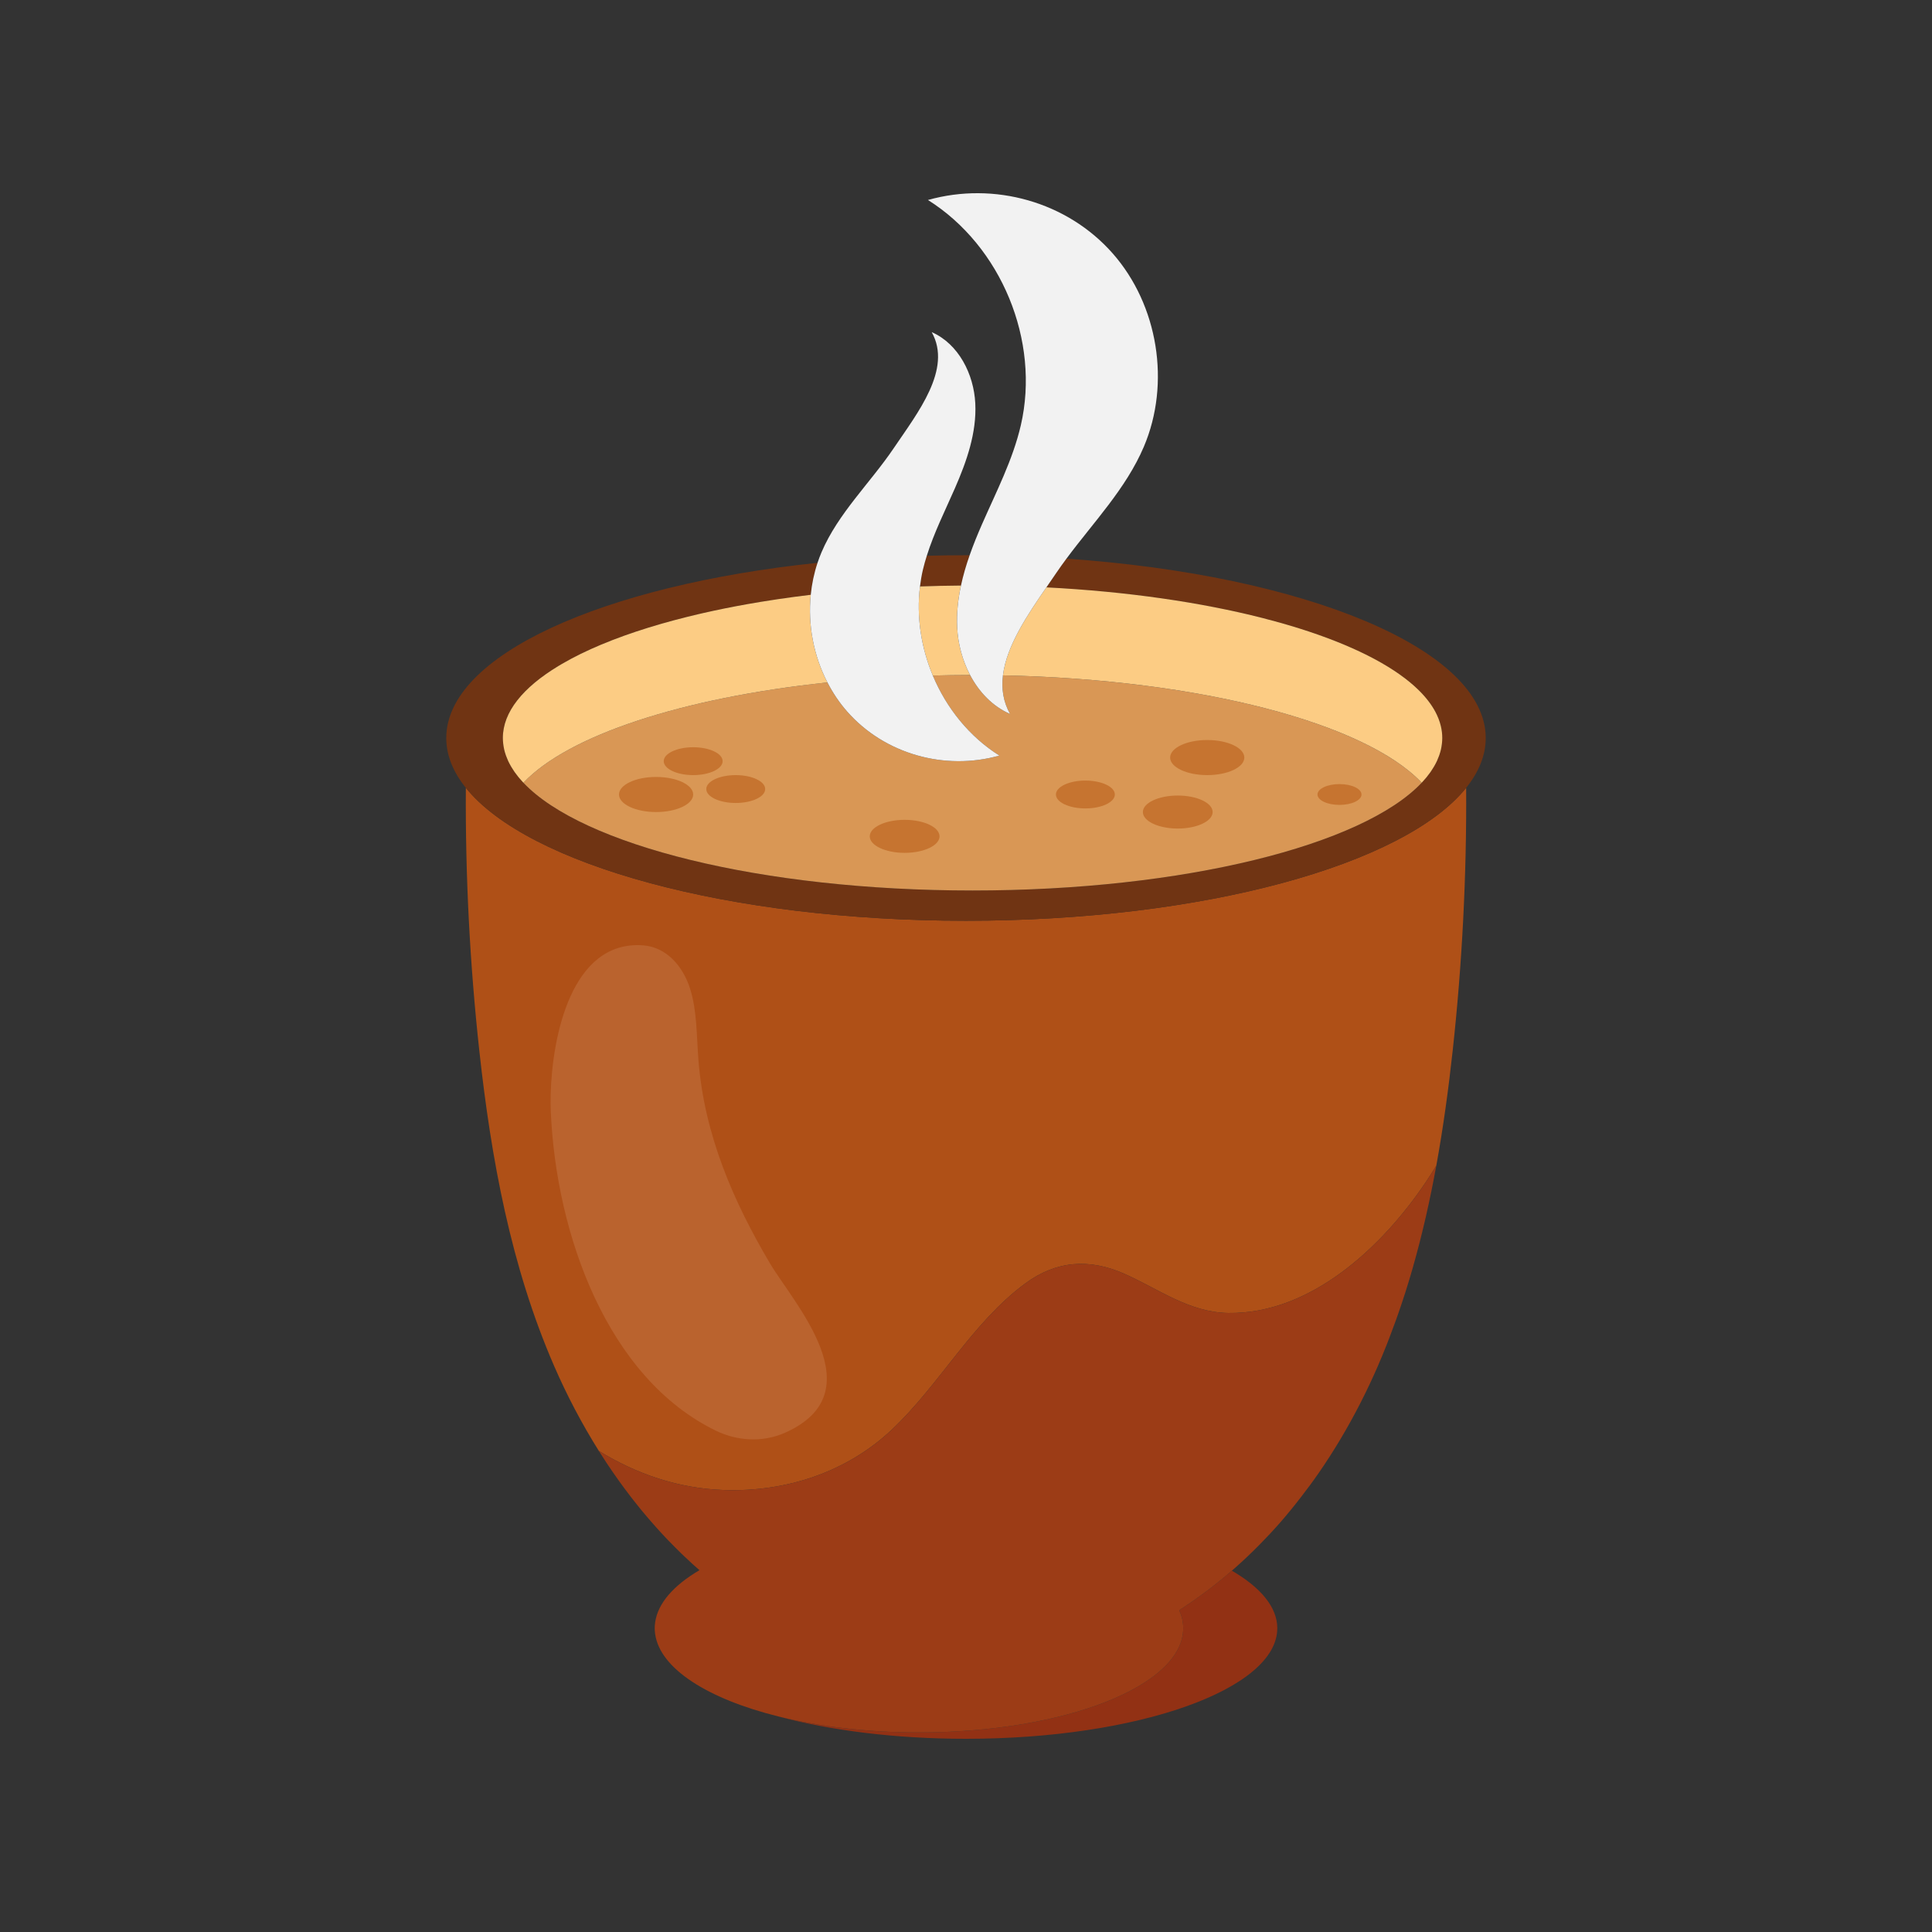 <?xml version="1.0" encoding="utf-8"?>
<!-- Generator: Adobe Illustrator 27.5.0, SVG Export Plug-In . SVG Version: 6.00 Build 0)  -->
<svg version="1.1" id="Capa_1" xmlns="http://www.w3.org/2000/svg" xmlns:xlink="http://www.w3.org/1999/xlink" x="0px" y="0px"
	 viewBox="0 0 425.197 425.197" style="enable-background:new 0 0 425.197 425.197;" xml:space="preserve">
<rect x="0" y="0" width="425.197" height="425.197" fill="#333333" stroke="none"/>
<g id="Capa_2">
</g>
<path style="fill:#923114;" d="M260.407,358.34c0,12.667-26.039,22.936-58.159,22.936c-11.387,0-22-1.295-30.969-3.526
	c11.487,3.091,25.798,4.927,41.319,4.927c37.836,0,68.508-10.895,68.508-24.336c0-4.638-3.656-8.973-9.995-12.662
	c-3.639,3.162-7.503,6.072-11.59,8.691C260.093,355.661,260.407,356.986,260.407,358.34z"/>
<path style="fill:#AF5017;" d="M212.598,202.641c-52.356,0-96.496-12.37-110.075-29.252c-0.115,19.312,0.864,38.629,2.963,57.832
	c2.59,23.704,6.93,47.47,16.47,69.414c2.796,6.432,6.085,12.702,9.837,18.683c8.229,5.049,17.438,8.27,27.55,8.607
	c13.613,0.453,26.893-3.861,36.862-13.221c10.555-9.911,17.687-23.553,29.392-32.208c6.848-5.064,14.128-5.597,21.906-2.135
	c7.538,3.356,14.243,8.478,22.834,8.601c18.169,0.261,33.891-14.594,43.391-28.708c0.82-1.219,1.609-2.455,2.374-3.703
	c1.529-8.395,2.684-16.867,3.609-25.332c2.099-19.203,3.078-38.521,2.963-57.833C309.094,190.271,264.955,202.641,212.598,202.641z"
	/>
<path style="fill:#9C3C16;" d="M270.338,288.964c-8.591-0.123-15.296-5.246-22.834-8.601c-7.777-3.462-15.057-2.929-21.906,2.135
	c-11.705,8.655-18.837,22.297-29.392,32.208c-9.969,9.36-23.249,13.674-36.862,13.221c-10.112-0.336-19.322-3.558-27.55-8.607h0
	c0.001,0.001,0.001,0.002,0.002,0.003c0.535,0.853,1.082,1.699,1.637,2.54c0.088,0.133,0.177,0.264,0.265,0.397
	c1.608,2.417,3.298,4.779,5.067,7.078c0.222,0.288,0.445,0.576,0.669,0.862c0.526,0.671,1.055,1.34,1.595,1.999
	c0.225,0.275,0.458,0.545,0.686,0.818c0.894,1.072,1.807,2.127,2.738,3.166c0.4,0.446,0.801,0.892,1.207,1.331
	c0.456,0.492,0.916,0.98,1.38,1.464c0.522,0.544,1.053,1.08,1.586,1.614c0.457,0.457,0.914,0.915,1.38,1.365
	c0.779,0.753,1.571,1.493,2.373,2.222c0.371,0.337,0.748,0.667,1.123,0.999c0.146,0.129,0.291,0.261,0.438,0.389
	c-5.662,3.324-9.175,7.265-9.758,11.513c-0.001,0.004-0.002,0.007-0.002,0.01c-0.056,0.414-0.089,0.83-0.089,1.25c0,0,0,0,0,0
	c0,0.004,0.001,0.007,0.001,0.011c0.001,0.415,0.032,0.828,0.088,1.237c0.002,0.011,0.005,0.022,0.007,0.034
	c1.068,7.641,11.623,14.281,27.094,18.128c8.969,2.23,19.583,3.526,30.969,3.526c32.12,0,58.159-10.269,58.159-22.936
	c0-1.355-0.315-2.68-0.886-3.97c4.087-2.619,7.951-5.529,11.59-8.691c2.127-1.848,4.176-3.781,6.15-5.79
	c1.477-1.503,2.922-3.038,4.313-4.622c1.643-1.871,3.215-3.803,4.738-5.775c1.322-1.711,2.615-3.445,3.846-5.224
	c1.715-2.475,3.342-5.012,4.883-7.599c1.54-2.587,2.994-5.224,4.36-7.9c1.366-2.676,2.646-5.391,3.839-8.134
	c0.699-1.607,1.361-3.226,2.005-4.852c0.191-0.482,0.373-0.966,0.559-1.449c0.46-1.193,0.907-2.39,1.339-3.592
	c0.179-0.498,0.358-0.996,0.532-1.495c0.484-1.385,0.951-2.775,1.4-4.171c0.084-0.26,0.173-0.518,0.255-0.778
	c0.55-1.734,1.075-3.475,1.576-5.224c0.044-0.155,0.085-0.311,0.129-0.466c0.449-1.585,0.879-3.175,1.291-4.771
	c0.081-0.314,0.16-0.628,0.24-0.942c0.399-1.575,0.782-3.154,1.147-4.738c0.038-0.163,0.077-0.326,0.114-0.49
	c0.84-3.684,1.594-7.39,2.272-11.112c0-0.001,0-0.001,0-0.002h0c-0.765,1.248-1.553,2.484-2.374,3.703
	C304.229,274.37,288.507,289.225,270.338,288.964z"/>
<path style="fill:#703413;" d="M202.47,129.067c2.971-0.107,5.978-0.176,9.02-0.2c0.483-2.25,1.138-4.475,1.907-6.666
	c-0.267-0.001-0.531-0.004-0.798-0.004c-2.902,0-5.778,0.039-8.626,0.113c-0.324,1.035-0.627,2.076-0.872,3.136
	C202.823,126.644,202.619,127.853,202.47,129.067z"/>
<path style="fill:#703413;" d="M212.598,202.641c52.357,0,96.496-12.37,110.075-29.252c2.805-3.487,4.307-7.167,4.307-10.97
	c0-19.554-39.685-35.846-92.275-39.468c-0.786,1.059-1.553,2.129-2.29,3.218c-0.681,1.008-1.398,2.045-2.126,3.101
	c17.768,0.911,34.033,3.29,47.574,6.745c1.302,0.332,2.578,0.674,3.829,1.026c11.879,3.341,21.388,7.546,27.6,12.314
	c0.327,0.251,0.645,0.503,0.953,0.758c0.617,0.508,1.197,1.022,1.739,1.542c0.271,0.26,0.532,0.521,0.784,0.784
	c1.51,1.576,2.672,3.203,3.456,4.869c0.131,0.278,0.251,0.557,0.361,0.837c0.219,0.56,0.396,1.124,0.529,1.692
	c0.2,0.852,0.302,1.713,0.302,2.582c0,0.381-0.027,0.761-0.066,1.139c-0.01,0.096-0.022,0.193-0.034,0.289
	c-0.046,0.355-0.104,0.71-0.184,1.062c-0.005,0.023-0.008,0.047-0.014,0.071c-0.087,0.373-0.198,0.744-0.322,1.114
	c-0.031,0.092-0.064,0.185-0.098,0.277c-0.121,0.335-0.255,0.67-0.406,1.002c-0.017,0.038-0.032,0.076-0.049,0.114
	c-0.17,0.365-0.363,0.728-0.569,1.089c-0.05,0.087-0.102,0.173-0.154,0.26c-0.19,0.319-0.393,0.637-0.611,0.954
	c-0.033,0.048-0.063,0.097-0.097,0.145c-0.25,0.355-0.521,0.708-0.806,1.06c-0.067,0.082-0.136,0.164-0.204,0.245
	c-0.255,0.304-0.521,0.607-0.801,0.908c-0.038,0.041-0.07,0.082-0.109,0.123c0,0-0.002-0.001-0.002-0.002
	c-12.962,13.73-52.311,23.714-98.847,23.714c-46.536,0-85.885-9.984-98.847-23.714c-0.001,0.001-0.001,0.001-0.002,0.002
	c-0.038-0.041-0.071-0.082-0.109-0.123c-0.28-0.301-0.546-0.603-0.801-0.908c-0.069-0.082-0.138-0.163-0.205-0.245
	c-0.285-0.351-0.556-0.704-0.806-1.059c-0.035-0.049-0.065-0.098-0.099-0.148c-0.217-0.315-0.419-0.632-0.609-0.95
	c-0.052-0.087-0.105-0.174-0.154-0.262c-0.206-0.361-0.399-0.723-0.569-1.088c-0.018-0.038-0.032-0.076-0.049-0.114
	c-0.152-0.333-0.285-0.667-0.407-1.003c-0.033-0.091-0.066-0.183-0.097-0.275c-0.124-0.37-0.236-0.742-0.322-1.116
	c-0.005-0.022-0.008-0.045-0.013-0.067c-0.08-0.354-0.139-0.709-0.185-1.066c-0.012-0.096-0.024-0.191-0.034-0.287
	c-0.039-0.379-0.066-0.758-0.066-1.14c0-5.724,4.418-11.112,12.199-15.827c0.259-0.157,0.523-0.313,0.789-0.468
	c0.672-0.392,1.362-0.78,2.08-1.162c5.401-2.874,12.1-5.462,19.825-7.682c1.824-0.524,3.705-1.028,5.641-1.509
	c0.783-0.195,1.574-0.387,2.375-0.574c0.36-0.084,0.72-0.168,1.083-0.251c3.115-0.711,6.356-1.368,9.712-1.966
	c0.981-0.175,1.971-0.345,2.971-0.509c1.256-0.207,2.527-0.406,3.812-0.596c2.378-0.353,4.804-0.678,7.275-0.972
	c0.241-2.392,0.732-4.755,1.494-7.036c-47.249,4.944-81.708,20.333-81.708,38.553c0,3.803,1.502,7.483,4.307,10.97
	C116.103,190.271,160.242,202.641,212.598,202.641z"/>
<path style="fill:#D99755;" d="M220.73,148.633c-0.357,2.913,0.039,5.775,1.569,8.499c-3.869-1.693-6.827-4.825-8.802-8.571
	c-2.76,0.005-5.497,0.042-8.202,0.116c3.002,7.167,8.06,13.471,14.647,17.611c-12.009,3.387-25.256-0.325-33.5-9.691
	c-1.712-1.945-3.151-4.106-4.339-6.4c-31.927,3.365-57.049,11.632-66.908,22.071c12.962,13.73,52.311,23.714,98.847,23.714
	c46.536,0,85.885-9.984,98.847-23.714C300.551,159.202,264.309,149.538,220.73,148.633z"/>
<path style="fill:#FCCC84;" d="M210.656,138.09c-0.154-3.109,0.182-6.189,0.834-9.223c-3.042,0.024-6.049,0.092-9.02,0.2
	c-0.813,6.625,0.24,13.436,2.825,19.609c2.705-0.074,5.441-0.111,8.202-0.116C211.807,145.355,210.834,141.699,210.656,138.09z"/>
<path style="fill:#FCCC84;" d="M220.73,148.633c43.58,0.904,79.821,10.569,92.16,23.634c0.001,0.001,0.002,0.001,0.002,0.001
	c0.039-0.04,0.071-0.082,0.109-0.122c0.28-0.301,0.546-0.603,0.801-0.908c0.068-0.082,0.138-0.163,0.204-0.245
	c0.285-0.351,0.556-0.704,0.806-1.06c0.034-0.048,0.064-0.096,0.097-0.145c0.218-0.316,0.421-0.634,0.611-0.954
	c0.052-0.087,0.104-0.173,0.154-0.26c0.206-0.361,0.399-0.724,0.569-1.089c0.018-0.038,0.032-0.076,0.049-0.114
	c0.151-0.332,0.285-0.666,0.406-1.002c0.033-0.092,0.066-0.184,0.098-0.277c0.124-0.37,0.235-0.741,0.322-1.114
	c0.005-0.023,0.008-0.047,0.014-0.071c0.08-0.352,0.138-0.706,0.184-1.062c0.013-0.096,0.024-0.193,0.034-0.289
	c0.039-0.378,0.066-0.758,0.066-1.139c0-0.869-0.102-1.73-0.302-2.582c-0.133-0.568-0.31-1.132-0.529-1.692
	c-0.11-0.28-0.23-0.559-0.361-0.837c-0.784-1.667-1.946-3.293-3.456-4.869c-0.252-0.263-0.513-0.524-0.784-0.784
	c-0.542-0.52-1.122-1.034-1.739-1.542c-0.309-0.254-0.626-0.507-0.953-0.758c-6.212-4.768-15.721-8.973-27.6-12.314
	c-1.25-0.352-2.527-0.694-3.829-1.026c-13.54-3.455-29.805-5.834-47.574-6.745C226.108,135.34,221.527,142.115,220.73,148.633z"/>
<path style="fill:#FCCC84;" d="M182.103,150.196c-3.048-5.888-4.337-12.694-3.672-19.294c-2.471,0.294-4.896,0.619-7.275,0.972
	c-1.285,0.191-2.556,0.389-3.812,0.596c-1,0.165-1.99,0.335-2.971,0.509c-3.355,0.598-6.596,1.255-9.712,1.966
	c-0.363,0.083-0.724,0.167-1.083,0.251c-0.801,0.188-1.592,0.38-2.375,0.574c-1.936,0.482-3.817,0.985-5.641,1.509
	c-7.726,2.22-14.424,4.808-19.825,7.682c-0.718,0.382-1.408,0.77-2.08,1.162c-0.266,0.155-0.53,0.311-0.789,0.468
	c-7.781,4.715-12.199,10.103-12.199,15.827c0,0.382,0.027,0.761,0.066,1.14c0.01,0.096,0.021,0.191,0.034,0.287
	c0.046,0.357,0.104,0.712,0.185,1.066c0.005,0.022,0.008,0.045,0.013,0.067c0.087,0.374,0.198,0.745,0.322,1.116
	c0.031,0.092,0.064,0.183,0.097,0.275c0.121,0.336,0.255,0.67,0.407,1.003c0.017,0.038,0.031,0.076,0.049,0.114
	c0.17,0.365,0.363,0.727,0.569,1.088c0.05,0.088,0.103,0.175,0.154,0.262c0.19,0.318,0.392,0.635,0.609,0.95
	c0.034,0.049,0.064,0.099,0.099,0.148c0.25,0.355,0.521,0.708,0.806,1.059c0.066,0.082,0.136,0.164,0.205,0.245
	c0.255,0.304,0.521,0.607,0.801,0.908c0.038,0.041,0.07,0.082,0.109,0.123c0.001-0.001,0.002-0.001,0.002-0.002
	C125.054,161.828,150.176,153.561,182.103,150.196z"/>
<path style="fill:#BA632E;" d="M153.708,233.219c-0.406-5.276-0.295-10.754-1.83-15.624c-1.536-4.87-5.155-9.167-10.37-9.545
	c-15.849-1.151-19.996,20.312-20.313,32.793c-0.035,1.376-0.023,2.643,0.024,3.758c1.159,27.146,12.488,58.709,36.372,70.285
	c4.449,2.156,10.063,2.712,15.21,0.418c20.012-8.92,1.767-28.603-3.362-37.287C161.523,264.616,154.991,249.874,153.708,233.219z"/>
<path style="fill:#C67430;" d="M159.039,167.52c0-1.694-2.902-3.067-6.482-3.067c-3.58,0-6.482,1.373-6.482,3.067
	c0,1.694,2.902,3.067,6.482,3.067C156.136,170.587,159.039,169.214,159.039,167.52z"/>
<ellipse style="fill:#C67430;" cx="161.92" cy="173.654" rx="6.482" ry="3.067"/>
<path style="fill:#C67430;" d="M238.872,171.787c-3.58,0-6.482,1.373-6.482,3.067c0,1.694,2.902,3.067,6.482,3.067
	s6.482-1.373,6.482-3.067C245.355,173.16,242.452,171.787,238.872,171.787z"/>
<ellipse style="fill:#C67430;" cx="294.797" cy="174.854" rx="4.843" ry="2.291"/>
<path style="fill:#C67430;" d="M259.203,175.083c-4.241,0-7.678,1.626-7.678,3.633c0,2.006,3.438,3.633,7.678,3.633
	c4.241,0,7.678-1.626,7.678-3.633C266.881,176.71,263.443,175.083,259.203,175.083z"/>
<ellipse style="fill:#C67430;" cx="199.096" cy="184.063" rx="7.678" ry="3.633"/>
<ellipse style="fill:#C67430;" cx="144.393" cy="174.854" rx="8.163" ry="3.862"/>
<path style="fill:#C67430;" d="M257.526,166.725c0,2.133,3.655,3.862,8.163,3.862s8.163-1.729,8.163-3.862
	c0-2.133-3.655-3.862-8.163-3.862S257.526,164.592,257.526,166.725z"/>
<path style="fill:#F2F2F2;" d="M211.49,128.867c-0.651,3.034-0.988,6.114-0.834,9.223c0.179,3.609,1.151,7.265,2.841,10.471
	c1.975,3.747,4.933,6.878,8.802,8.571c-1.53-2.724-1.926-5.586-1.569-8.499c0.798-6.519,5.379-13.294,9.56-19.363
	c0.728-1.057,1.445-2.093,2.126-3.101c0.736-1.09,1.504-2.159,2.29-3.218c5.985-8.069,13.114-15.423,17.035-24.642
	c5.928-13.936,3.152-31.163-6.855-42.531c-10.006-11.368-26.086-15.874-40.662-11.763c16.142,10.146,24.74,30.996,20.442,49.572
	c-1.767,7.635-5.43,14.67-8.572,21.85c-0.968,2.213-1.892,4.471-2.697,6.764C212.628,124.393,211.973,126.618,211.49,128.867
	L211.49,128.867z"/>
<path style="fill:#F2F2F2;" d="M178.431,130.902c-0.665,6.6,0.624,13.406,3.672,19.294c1.187,2.294,2.627,4.455,4.339,6.4
	c8.244,9.366,21.492,13.078,33.5,9.691c-6.587-4.14-11.645-10.444-14.647-17.611c-2.585-6.173-3.638-12.984-2.825-19.609l0,0
	c0.149-1.215,0.354-2.424,0.63-3.62c0.245-1.06,0.548-2.101,0.872-3.136c1.601-5.107,4.038-9.947,6.19-14.866
	c2.588-5.915,4.799-12.214,4.48-18.663c-0.319-6.449-3.677-13.099-9.592-15.688c4.573,8.14-3.108,17.773-8.335,25.509
	c-5.227,7.736-12.266,14.362-15.921,22.953c-0.323,0.758-0.609,1.529-0.87,2.309C179.163,126.147,178.671,128.51,178.431,130.902
	L178.431,130.902z"/>
</svg>
